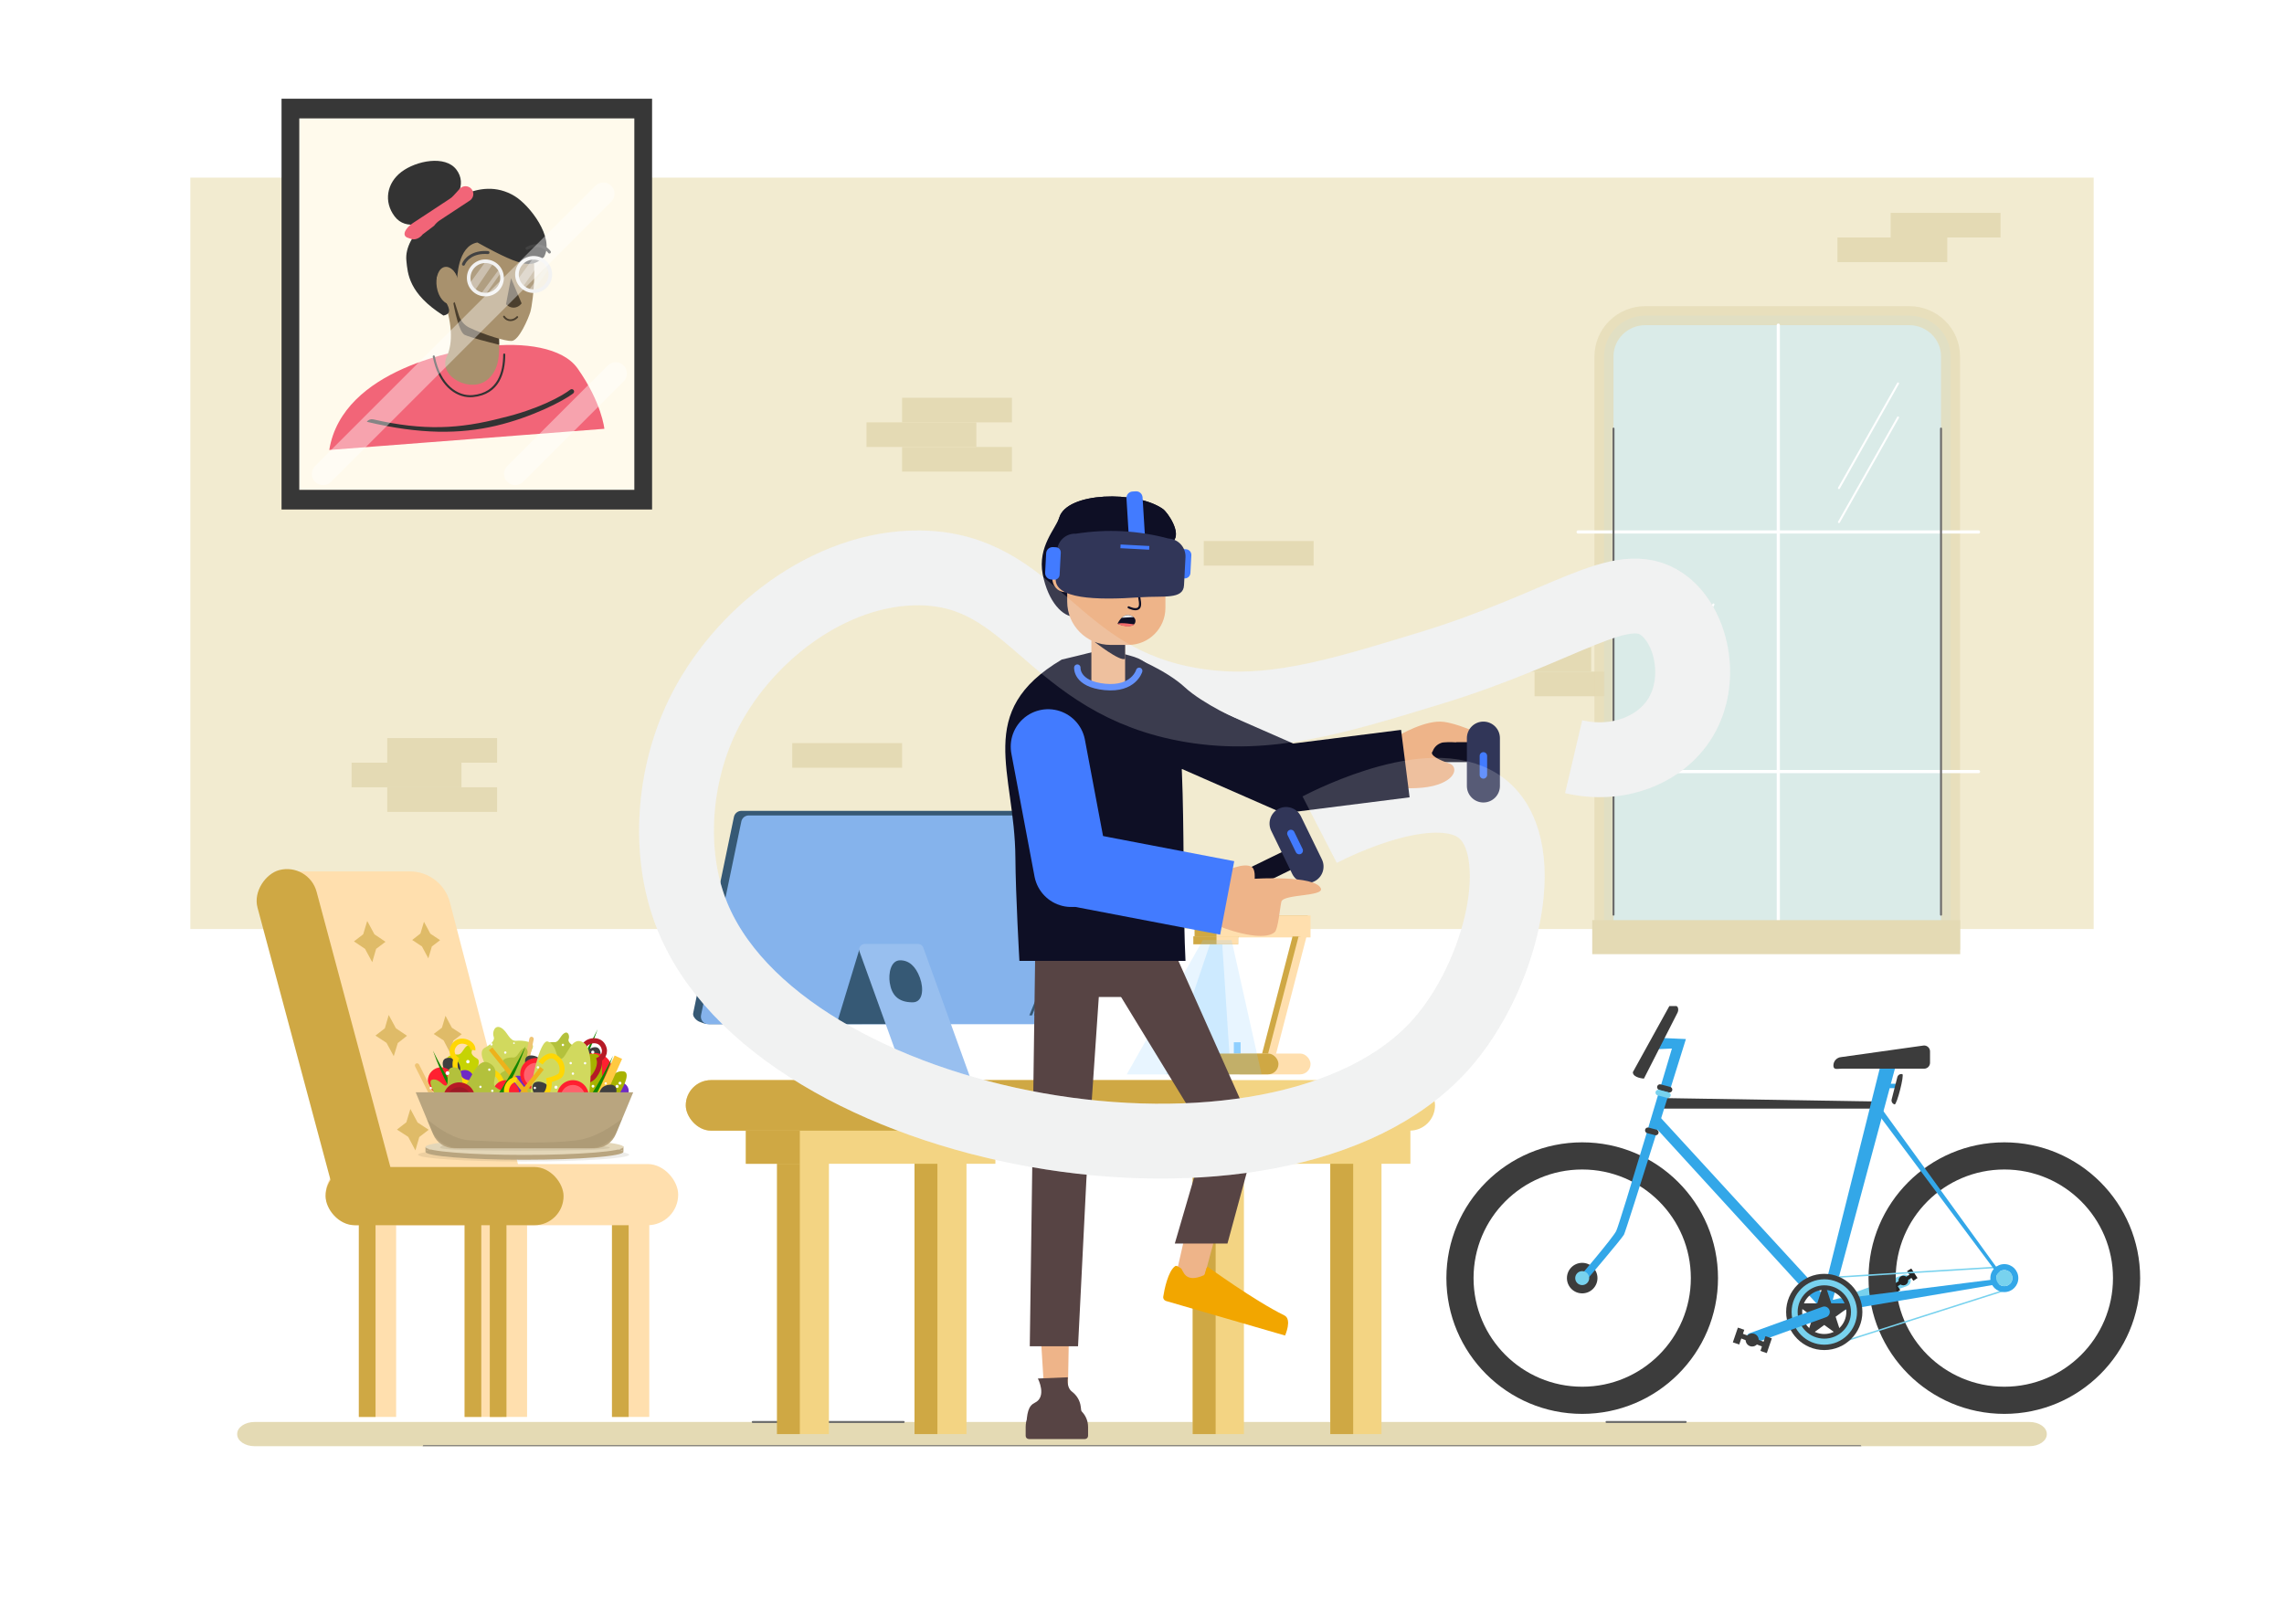 <svg width="1440" height="1024" viewBox="0 0 1440 1024" fill="none" xmlns="http://www.w3.org/2000/svg">
<rect width="1440" height="1024" fill="white"/>
<g clip-path="url(#clip0)">
<path d="M1320 112.001H120V585.879H1320V112.001Z" fill="#F2EBD0"/>
<path d="M1003.19 408.025H933.93V423.542H1003.19V408.025Z" fill="#E4DAB4"/>
<path d="M1012.1 423.543H967.48V439.061H1012.1V423.543Z" fill="#E4DAB4"/>
<path d="M1192.01 134.243H1261.27V149.76H1192.01V134.243Z" fill="#E4DAB4"/>
<path d="M1158.46 149.76H1227.72V165.278H1158.46V149.76Z" fill="#E4DAB4"/>
<path d="M758.936 341.181H828.194V356.699H758.936V341.181Z" fill="#E4DAB4"/>
<path d="M327.005 288.481H396.263V303.999H327.005V288.481Z" fill="#E4DAB4"/>
<path d="M499.489 468.619H568.747V484.137H499.489V468.619Z" fill="#E4DAB4"/>
<path d="M615.555 266.354H546.297V281.872H615.555V266.354Z" fill="#E4DAB4"/>
<path d="M290.952 480.963H221.694V496.481H290.952V480.963Z" fill="#E4DAB4"/>
<path d="M638.005 281.874H568.747V297.391H638.005V281.874Z" fill="#E4DAB4"/>
<path d="M313.402 496.483H244.144V512.001H313.402V496.483Z" fill="#E4DAB4"/>
<path d="M638.005 250.837H568.747V266.354H638.005V250.837Z" fill="#E4DAB4"/>
<path d="M313.402 465.446H244.144V480.963H313.402V465.446Z" fill="#E4DAB4"/>
<path opacity="0.7" d="M1223.76 592.955H1229.76V586.955V224.77C1229.76 210.471 1217.99 199.061 1203.7 199.061H1037.33C1023.04 199.061 1011.27 210.471 1011.27 224.77V586.955V592.955H1017.27H1223.76Z" fill="#D0ECF2" stroke="#E4DAB4" stroke-width="12"/>
<path d="M994.967 335.476H1247.4" stroke="white" stroke-width="2" stroke-linecap="round"/>
<path d="M994.967 486.578H1247.4" stroke="white" stroke-width="2" stroke-linecap="round"/>
<path d="M1043.03 447.186L1080.29 381.18" stroke="white" stroke-width="1.254" stroke-linecap="round"/>
<path d="M1043.03 468.619L1080.29 402.613" stroke="white" stroke-width="1.254" stroke-linecap="round"/>
<path d="M1159.41 307.81L1196.67 241.805" stroke="white" stroke-width="1.254" stroke-linecap="round"/>
<path d="M1159.41 329.243L1196.67 263.238" stroke="white" stroke-width="1.254" stroke-linecap="round"/>
<path d="M1121.18 205.045V586.951" stroke="white" stroke-width="2" stroke-linecap="round"/>
<path d="M1235.84 580.253H1003.86V601.718H1235.84V580.253Z" fill="#E4DAB4"/>
<path d="M1223.76 270.274V576.815" stroke="#6B6B6B" stroke-width="1.254" stroke-linecap="round"/>
<path d="M1017.27 270.274L1017.27 576.815" stroke="#6B6B6B" stroke-width="1.254" stroke-linecap="round"/>
<path d="M149.536 904.475C149.536 908.63 154.442 911.999 160.494 911.999H1279.51C1285.56 911.999 1290.46 908.629 1290.46 904.475V904.25C1290.46 900.094 1285.56 896.726 1279.51 896.726H160.494C154.442 896.726 149.536 900.094 149.536 904.25V904.475Z" fill="#E4DAB4"/>
<path d="M267.146 912H1172.85" stroke="#6B6B6B" stroke-width="1.254" stroke-linecap="round"/>
<path d="M474.587 896.727H569.741" stroke="#6B6B6B" stroke-width="1.254" stroke-linecap="round"/>
<path d="M1012.88 896.727H1062.77" stroke="#6B6B6B" stroke-width="1.254" stroke-linecap="round"/>
</g>
<rect x="409.346" y="747.777" width="145.766" height="23.504" transform="rotate(90 409.346 747.777)" fill="#FFDFAE"/>
<rect x="396.353" y="747.777" width="145.766" height="10.512" transform="rotate(90 396.353 747.777)" fill="#CFA844"/>
<rect x="205.274" y="734.074" width="222.308" height="38.569" rx="19.284" fill="#FFDFAE"/>
<path d="M238.829 746.397L184.615 549.533L258.413 549.533C270.292 549.533 280.672 557.559 283.661 569.056L329.762 746.397L238.829 746.397Z" fill="#FFDFAE"/>
<rect x="249.755" y="747.777" width="145.766" height="23.504" transform="rotate(90 249.755 747.777)" fill="#FFDFAE"/>
<rect x="236.761" y="747.777" width="145.766" height="10.512" transform="rotate(90 236.761 747.777)" fill="#CFA844"/>
<rect x="316.429" y="747.777" width="145.766" height="23.504" transform="rotate(90 316.429 747.777)" fill="#FFDFAE"/>
<rect x="303.438" y="747.777" width="145.766" height="10.512" transform="rotate(90 303.438 747.777)" fill="#CFA844"/>
<rect x="332.305" y="747.777" width="145.766" height="23.504" transform="rotate(90 332.305 747.777)" fill="#FFDFAE"/>
<rect x="319.314" y="747.777" width="145.766" height="10.512" transform="rotate(90 319.314 747.777)" fill="#CFA844"/>
<rect x="216.422" y="774.139" width="228.204" height="38.569" rx="19.284" transform="rotate(-105 216.422 774.139)" fill="#CFA844"/>
<rect x="205.274" y="735.946" width="150.039" height="36.696" rx="18.348" fill="#CFA844"/>
<g opacity="0.66">
<path d="M231.521 580.781L236.073 589.194L243.061 593.91L237.132 598.372L234.697 606.785L230.145 598.372L223.158 593.655L228.98 589.194L231.521 580.781Z" fill="#CFA844"/>
<path d="M267.304 581.292L271.327 588.812L277.468 592.891L272.28 596.843L270.057 604.363L266.034 596.843L259.894 592.764L265.081 588.685L267.304 581.292Z" fill="#CFA844"/>
<path d="M245.072 640.055L249.625 648.468L256.612 653.184L250.789 657.773L248.248 666.058L243.696 657.645L236.709 653.057L242.637 648.468L245.072 640.055Z" fill="#CFA844"/>
<path d="M280.856 640.563L284.879 648.084L291.125 652.163L285.832 656.242L283.609 663.635L279.692 656.114L273.445 652.035L278.633 648.084L280.856 640.563Z" fill="#CFA844"/>
<path d="M258.729 699.328L263.282 707.869L270.269 712.458L264.34 717.046L261.905 725.459L257.353 716.919L250.26 712.33L256.189 707.741L258.729 699.328Z" fill="#CFA844"/>
<path d="M294.513 699.966L298.536 707.359L304.677 711.566L299.489 715.517L297.266 722.91L293.243 715.517L286.997 711.311L292.29 707.359L294.513 699.966Z" fill="#CFA844"/>
</g>
<rect x="784.258" y="717.771" width="186.591" height="32.272" transform="rotate(90 784.258 717.771)" fill="#F3D483"/>
<rect x="766.42" y="717.771" width="186.591" height="14.433" transform="rotate(90 766.42 717.771)" fill="#CFA844"/>
<rect x="870.986" y="717.771" width="186.591" height="32.272" transform="rotate(90 870.986 717.771)" fill="#F3D483"/>
<rect x="853.149" y="717.771" width="186.591" height="14.433" transform="rotate(90 853.149 717.771)" fill="#CFA844"/>
<rect x="731.888" y="701.636" width="157.324" height="32.272" fill="#F3D483"/>
<rect x="522.612" y="717.772" width="186.591" height="32.272" transform="rotate(90 522.612 717.772)" fill="#F3D483"/>
<rect x="504.277" y="717.772" width="186.591" height="14.433" transform="rotate(90 504.277 717.772)" fill="#CFA844"/>
<rect x="609.341" y="717.772" width="186.591" height="32.272" transform="rotate(90 609.341 717.772)" fill="#F3D483"/>
<rect x="591.006" y="717.772" width="186.591" height="14.433" transform="rotate(90 591.006 717.772)" fill="#CFA844"/>
<rect x="470.242" y="701.636" width="157.324" height="32.272" fill="#F3D483"/>
<rect x="470.242" y="701.636" width="34.035" height="32.272" fill="#CFA844"/>
<rect x="731.888" y="701.636" width="34.531" height="32.272" fill="#CFA844"/>
<rect x="432.368" y="681.146" width="472.382" height="31.854" rx="15.927" fill="#F3D483"/>
<rect x="432.368" y="681.146" width="348.71" height="31.854" rx="15.927" fill="#CFA844"/>
<rect x="753.134" y="577.403" width="71.399" height="13.131" fill="#CFA844"/>
<rect x="766.974" y="577.322" width="59.287" height="13.834" fill="#FFDFAE"/>
<path d="M735.119 677.515L763.714 592.833H770.425L775.969 677.515H735.119Z" fill="#8ED0FF" fill-opacity="0.3"/>
<path d="M819.953 590.535L797.67 676.294L792.628 676.294L814.91 590.535L819.953 590.535Z" fill="#CFA844"/>
<path d="M823.758 590.535L801.475 676.294L796.433 676.294L818.715 590.535L823.758 590.535Z" fill="#FFDFAE"/>
<rect x="775.446" y="664.384" width="50.815" height="13.131" rx="6.566" fill="#FFDFAE"/>
<rect x="777.899" y="657.265" width="4.264" height="7.119" fill="#8ED0FF"/>
<rect x="752.359" y="590.453" width="28.241" height="5.043" fill="#CFA844"/>
<rect x="766.974" y="590.453" width="13.627" height="5.043" fill="#FFDFAE"/>
<rect x="760.187" y="664.384" width="45.846" height="13.131" rx="6.566" fill="#CFA844"/>
<path opacity="0.2" d="M710.383 677.515L758.37 592.833H776.468L795.389 677.515H710.383Z" fill="#8ED0FF"/>
<path d="M462.718 515.191C463.187 512.94 465.17 511.327 467.469 511.327H693.342C696.419 511.327 699.179 516.651 698.553 519.662L672.231 641.47C671.763 643.72 669.78 645.334 667.481 645.334C667.481 645.334 480.386 646.015 447.171 645.84C444.184 645.825 442.822 644.988 441.082 644.364C439.341 643.739 436.589 641.314 437.006 639.022C437.422 636.731 462.718 515.191 462.718 515.191Z" fill="#365975"/>
<path d="M467.393 518.031C467.853 515.82 469.802 514.235 472.06 514.235H693.979C697.002 514.235 699.261 517.013 698.645 519.974L673.238 642.1C672.778 644.312 670.829 645.897 668.571 645.897H446.653C443.629 645.897 441.37 643.119 441.985 640.158L467.393 518.031Z" fill="#85B3EC"/>
<path d="M527.471 645.837L541.749 598.957H581.366V645.837H527.471Z" fill="#365975"/>
<path d="M529.806 676.179H603.171C603.829 676.179 604.362 676.712 604.362 677.371V678.333C604.362 678.991 603.829 679.524 603.171 679.524H529.806C529.148 679.524 528.615 678.991 528.615 678.333V677.371C528.615 676.712 529.148 676.179 529.806 676.179Z" fill="#617C92"/>
<path d="M541.894 600.058C541.053 597.729 542.779 595.27 545.257 595.27H578.77C580.277 595.27 581.622 596.214 582.133 597.632L611.689 679.525H570.574L541.894 600.058Z" fill="#98BFEF"/>
<path d="M653.119 630.03H654.875L650.715 640.309H648.959L653.119 630.03Z" fill="#365975"/>
<path d="M656.077 630.03H657.833L653.672 640.309H651.917L656.077 630.03Z" fill="#365975"/>
<path d="M659.035 630.029H660.79L656.63 640.308H654.875L659.035 630.029Z" fill="#365975"/>
<path d="M661.993 630.029H663.748L659.588 640.308H657.832L661.993 630.029Z" fill="#365975"/>
<path d="M460.757 630.03H462.512L458.352 640.309H456.597L460.757 630.03Z" fill="#365975"/>
<path d="M463.715 630.03H465.47L461.31 640.309H459.554L463.715 630.03Z" fill="#365975"/>
<path d="M466.672 630.029H468.428L464.268 640.308H462.512L466.672 630.029Z" fill="#365975"/>
<path d="M469.63 630.029H471.386L467.225 640.308H465.47L469.63 630.029Z" fill="#365975"/>
<path d="M579.962 616.553C582.579 623.682 581.821 632.087 575.412 632.086C565.828 632.086 562.116 627.06 560.955 619.722C560.078 614.189 561.445 605.588 567.534 605.588C573.138 605.588 577.344 609.423 579.962 616.553Z" fill="#365975"/>
<rect x="177.505" y="62.263" width="233.612" height="259.038" fill="#373737"/>
<rect x="188.688" y="74.664" width="211.244" height="234.235" fill="#FFFAEC"/>
<path d="M207.588 283.761L381.035 270.413C381.035 270.413 379.444 253.979 364.132 232.299C354.82 219.115 330.277 215.514 305.788 218.513C290.364 220.401 215.971 232.279 207.588 283.761Z" fill="#F26578"/>
<path fill-rule="evenodd" clip-rule="evenodd" d="M316.448 263.52C289.595 270.571 267.014 271.709 235.318 264.465C233.785 264.116 232.185 264.707 231.269 265.982C264.832 274.002 290.119 273.813 312.787 268.472C335.422 263.147 355.54 252.656 361.378 248.091C362.032 247.578 362.149 246.637 361.635 245.983C361.126 245.329 360.18 245.213 359.53 245.726C354.109 249.962 338.768 258.267 316.448 263.52Z" fill="#333333"/>
<path d="M314.713 217.412C314.771 226.091 313.98 233.209 307.978 238.85C297.422 248.774 275.733 237.522 281.721 224.739C285.702 216.22 285.28 202.933 278.855 186.525C278.051 184.48 280.679 184.548 284.834 185.701C295.046 188.516 314.456 197.811 314.771 197.98C314.271 205.157 314.684 211.631 314.713 217.412Z" fill="#A8916D"/>
<path d="M314.712 217.411C307.565 215.662 297.106 212.953 293.082 211.223C289.581 209.726 286.715 196.938 284.834 185.701C295.046 188.516 314.455 197.81 314.771 197.975C314.271 205.156 314.683 211.63 314.712 217.411Z" fill="#4B3F2E"/>
<path d="M273.803 160.703C272.14 145.623 279.204 137.685 293.067 136.154C299.861 135.408 324.507 139.1 330.02 141.296C340.664 154.718 336.14 191.023 334.341 196.804C333.07 200.903 327.218 214.787 322.539 215.019C318.592 215.218 305.461 211.167 295.909 206.621C292.713 205.1 290.42 202.241 289.314 198.878C287.768 194.148 285.498 186.967 283.888 180.706L271.393 171.436C271.393 171.436 269.623 169.43 271.097 165.214C272.566 161.003 273.803 160.703 273.803 160.703Z" fill="#A8916D"/>
<path d="M318.228 199.336C318.053 199.075 317.699 199.002 317.442 199.176C317.18 199.351 317.107 199.705 317.282 199.966L318.228 199.336ZM326.543 200.32C326.757 200.087 326.742 199.729 326.509 199.516C326.277 199.302 325.918 199.317 325.704 199.549L326.543 200.32ZM317.282 199.966C318.446 201.706 320.123 202.51 321.85 202.51C323.561 202.505 325.273 201.706 326.543 200.32L325.704 199.549C324.623 200.727 323.202 201.367 321.85 201.371C320.507 201.371 319.183 200.761 318.228 199.336L317.282 199.966Z" fill="#4B3F2E"/>
<path d="M328.862 191.303L322.17 175.438L319.023 191.846C319.023 191.846 321.167 194.249 324.231 193.988C327.291 193.726 328.862 191.303 328.862 191.303Z" fill="#4B3F2E"/>
<path d="M248.817 136.473C255.858 145.752 269.168 141.236 278.453 134.2C287.734 127.159 294.784 116.237 287.739 106.957C280.693 97.682 262.384 101.35 253.099 108.386C243.818 115.427 241.772 127.198 248.817 136.473Z" fill="#333333"/>
<path d="M256.211 164.389C257.03 172.608 257.69 185.124 279.572 198.988C291.467 196.667 269.167 181.311 277.046 172.671C285.953 163.304 288.242 176.32 288.242 176.32C288.242 176.32 288.242 155.163 300.97 152.91C332.202 170.253 335.683 168.121 342.971 162.088C349.818 149.765 333.85 129.374 324.536 123.699C301.358 109.584 278.438 132.121 278.438 132.121C278.438 132.121 254.48 147.114 256.211 164.389Z" fill="#333333"/>
<path d="M295.884 118.049C293.887 116.944 291.389 117.356 289.852 119.047L285.93 123.355C285.236 124.116 284.456 124.785 283.597 125.352L266.432 136.647L260.299 140.689C255.925 143.567 252.511 148.742 257.564 150.109L259.644 150.807C262.064 151.461 264.963 149.867 266.447 147.851L273.681 142.375C274.7 140.994 275.951 139.807 277.386 138.862L296.209 126.471C299.303 124.436 299.123 119.847 295.884 118.049Z" fill="#F26578"/>
<path d="M280.499 168.334C284.378 167.694 288.388 172.4 289.45 178.845C290.512 185.285 288.228 191.027 284.349 191.666C280.47 192.306 276.465 187.601 275.403 181.156C274.341 174.716 276.62 168.974 280.499 168.334Z" fill="#A8916D"/>
<path d="M291.331 166.298C291.152 166.778 291.399 167.316 291.879 167.5C292.364 167.674 292.902 167.432 293.082 166.947L291.331 166.298ZM307.604 160.202C308.118 160.246 308.569 159.858 308.608 159.344C308.646 158.831 308.263 158.385 307.749 158.341L307.604 160.202ZM293.082 166.947C293.964 164.573 298.115 159.465 307.604 160.202L307.749 158.341C297.436 157.542 292.509 163.134 291.331 166.298L293.082 166.947Z" fill="#424242"/>
<path d="M347.161 158.41C347.462 158.827 347.36 159.413 346.943 159.709C346.521 160.009 345.939 159.912 345.638 159.491L347.161 158.41ZM332.721 157.455C332.27 157.702 331.703 157.543 331.456 157.092C331.203 156.641 331.368 156.074 331.819 155.822L332.721 157.455ZM345.638 159.491C344.882 158.424 343.296 156.99 341.09 156.287C338.918 155.595 336.086 155.595 332.721 157.455L331.819 155.822C335.616 153.719 338.986 153.656 341.657 154.509C344.295 155.347 346.196 157.053 347.161 158.41L345.638 159.491Z" fill="#424242"/>
<path d="M296.5 250.508C286.977 250.508 276.373 242.799 272.848 224.889C272.78 224.54 273.003 224.201 273.352 224.133C273.701 224.065 274.041 224.288 274.109 224.637C277.692 242.838 288.728 250.063 298.076 249.147C313.937 247.591 317.263 234.387 317.263 223.576C317.263 223.222 317.549 222.936 317.908 222.936C318.262 222.936 318.548 223.222 318.548 223.576C318.548 234.915 315.018 248.779 298.202 250.426C297.64 250.479 297.073 250.508 296.5 250.508Z" fill="#333333"/>
<path d="M305.655 165.698L311.464 165.286L299.531 182.993L295.773 179.242L305.655 165.698Z" fill="white" fill-opacity="0.392"/>
<path d="M314.14 170.484L315.783 171.962L305.64 186.456L303.404 185.08L314.14 170.484Z" fill="white" fill-opacity="0.392"/>
<path d="M336.27 162.726L341.449 163.928L329.773 180.728L326.388 176.27L336.27 162.726Z" fill="white" fill-opacity="0.392"/>
<path d="M344.756 167.514L346.405 168.992L336.256 183.486L334.026 182.115L344.756 167.514Z" fill="white" fill-opacity="0.392"/>
<path d="M306.014 185.773C311.828 185.773 316.541 181.063 316.541 175.258C316.541 169.448 311.828 164.738 306.014 164.738C300.205 164.738 295.492 169.448 295.492 175.258C295.492 181.063 300.205 185.773 306.014 185.773Z" fill="#D4D4D4" fill-opacity="0.2"/>
<path fill-rule="evenodd" clip-rule="evenodd" d="M306.014 165.876C300.831 165.876 296.631 170.077 296.631 175.258C296.631 180.438 300.831 184.634 306.014 184.634C311.197 184.634 315.401 180.438 315.401 175.258C315.401 170.077 311.197 165.876 306.014 165.876ZM294.353 175.258C294.353 168.818 299.575 163.599 306.014 163.599C312.458 163.599 317.68 168.818 317.68 175.258C317.68 181.693 312.458 186.912 306.014 186.912C299.575 186.912 294.353 181.693 294.353 175.258Z" fill="#F2F2F2"/>
<path d="M336.45 183.612C342.263 183.612 346.977 178.902 346.977 173.092C346.977 167.287 342.263 162.577 336.45 162.577C330.641 162.577 325.928 167.287 325.928 173.092C325.928 178.902 330.641 183.612 336.45 183.612Z" fill="#D4D4D4" fill-opacity="0.2"/>
<path fill-rule="evenodd" clip-rule="evenodd" d="M336.455 163.715C331.271 163.715 327.068 167.911 327.068 173.092C327.068 178.272 331.271 182.473 336.455 182.473C341.638 182.473 345.837 178.272 345.837 173.092C345.837 167.911 341.638 163.715 336.455 163.715ZM324.789 173.092C324.789 166.656 330.011 161.437 336.455 161.437C342.894 161.437 348.116 166.656 348.116 173.092C348.116 179.532 342.894 184.75 336.455 184.75C330.011 184.75 324.789 179.532 324.789 173.092Z" fill="#F2F2F2"/>
<path d="M203.691 298.849L380.371 122.168" stroke="white" stroke-opacity="0.4" stroke-width="14.165" stroke-linecap="round"/>
<path d="M324.843 298.847L388.186 235.503" stroke="white" stroke-opacity="0.4" stroke-width="14.165" stroke-linecap="round"/>
<path d="M741.108 805.453L757.778 810.855L768.259 771.832L749.862 767.088L741.108 805.453Z" fill="#EEB489"/>
<path d="M761.397 798.834C761.397 798.834 790.89 820.27 809.731 829.503C814.811 831.992 810.197 842.213 810.197 842.213L735.217 820.449C733.99 820.104 733.211 818.939 733.395 817.71C734.051 813.319 736.423 801.575 740.893 798.472C741.792 797.849 743.207 798.971 744.563 799.85C746.068 800.826 746.653 809.651 758.95 804.21C760.102 803.7 760.008 799.603 761.397 798.834Z" fill="#F2A600"/>
<path d="M658.136 874.123H673.327L673.906 842.279H656.156L658.136 874.123Z" fill="#EEB489"/>
<path d="M740.68 784.206H773.882L792.261 716.513L740.68 600.863L697.821 614.007L760.446 716.513L740.68 784.206Z" fill="#574444"/>
<path d="M649.251 848.972L679.678 848.972L684.953 743.486L694.661 600.863L652.672 600.863L649.251 848.972Z" fill="#574444"/>
<path d="M653.132 628.719L740.813 628.719L740.813 600.863L653.132 600.863L653.132 628.719Z" fill="#574444"/>
<path d="M683.948 907.494H648.711C647.576 907.494 646.656 906.598 646.656 905.494V899.854C646.656 892.014 653.189 885.659 661.247 885.659H671.412C679.47 885.659 686.003 892.014 686.003 899.854V905.494C686.003 906.598 685.083 907.494 683.948 907.494Z" fill="#574444"/>
<path d="M675.837 877.579C674.094 876.256 672.651 873.651 673.265 868.542L654.363 869.317C654.363 869.317 660.288 880.773 652.435 884.597C648.329 886.596 647.354 890.811 647.009 900.629C646.664 910.446 683.055 900.629 683.055 900.629L681.381 887.058C680.897 883.13 678.773 879.806 675.837 877.579Z" fill="#574444"/>
<path d="M992.15 477.198C1019.7 483.675 1046.93 473.243 1059.49 452.562C1074.2 428.343 1066.4 394.013 1047.99 381.116C1022.18 363.028 987.184 395.28 901.817 421.356C841.335 439.83 799.399 452.64 751.711 444.733C662.424 429.93 652.227 358.961 579.904 358.123C522.815 357.461 467.179 400.96 442.762 451.74C424.651 489.405 420.973 536.78 435.371 574.922C488.768 716.372 806.608 772.773 908.387 658.685C946.47 615.996 965.537 536.844 935.487 510.867C906.356 485.685 840.63 518.744 832.015 523.185" stroke="#F1F2F2" stroke-width="47.174" stroke-miterlimit="10"/>
<path d="M881.93 497.666C882.584 497.418 904.166 476.924 919.899 476.362C920.188 472.519 941.655 472.279 941.014 467.959C940.696 465.817 921.643 456.816 910.393 455.23C898.962 453.619 881.93 463.785 881.93 463.785V497.666Z" fill="#EEB489"/>
<path d="M941.451 478.76V469.906C941.451 468.873 940.614 468.036 939.581 468.036H900.219C899.187 468.036 898.349 468.873 898.349 469.906V478.76C898.349 479.793 899.187 480.63 900.219 480.63H939.581C940.614 480.63 941.451 479.793 941.451 478.76Z" fill="#0F0F23"/>
<path d="M935.245 506.066H935.245C940.997 506.066 945.66 501.403 945.66 495.651V465.472C945.66 459.72 940.997 455.057 935.245 455.057H935.245C929.494 455.057 924.831 459.72 924.831 465.472V495.651C924.831 501.403 929.494 506.066 935.245 506.066Z" fill="#313658"/>
<path d="M935.245 491.031C936.542 491.031 937.594 489.98 937.594 488.683V476.681C937.594 475.384 936.542 474.333 935.245 474.333C933.948 474.333 932.897 475.384 932.897 476.681V488.683C932.897 489.98 933.948 491.031 935.245 491.031Z" fill="#427BFF"/>
<path d="M860.778 494.265C860.778 494.265 890.684 500.396 906.903 494.647C918.917 490.389 918.573 483.116 913.883 481.508C899.512 476.581 903.207 473.912 903.207 473.912C905.05 468.83 910.044 466.803 918.4 468.035L906.766 461.457C906.766 461.457 854.209 484.645 860.778 494.265Z" fill="#EEB489"/>
<path d="M679.213 414.786C677.695 414.87 650.352 454.396 650.352 454.396L655.283 476.372L735.115 493.311L781.856 454.396C781.856 454.396 758.722 444.209 746.918 433.35C735.115 422.491 715.285 414.785 715.285 414.785C697.127 414.298 697.569 417.464 679.213 414.786Z" fill="#0E0F25"/>
<path d="M734.767 456.942L812.141 490.885L886.024 481.544" stroke="#0E0F25" stroke-width="42.885" stroke-miterlimit="10"/>
<path d="M669.382 415.95C699.816 408.881 693.491 408.386 708.198 412.32C719.827 415.432 719.538 415.065 734.643 428.157C749.749 441.248 744.547 549.166 747.428 605.933H642.708C642.708 605.933 640.331 564.511 640.178 540.823C639.826 486.347 613.841 448.927 669.382 415.95Z" fill="#0E0F25"/>
<path d="M692.375 433.338H705.066C707.435 433.338 709.356 431.417 709.356 429.048V399.687H688.085V429.048C688.085 431.417 690.005 433.338 692.375 433.338Z" fill="#EEB489"/>
<path d="M718.228 423.045C718.228 423.045 714.846 434.996 696.582 433.192C678.319 431.388 679.221 421.016 679.221 421.016" stroke="#427BFF" stroke-width="4.043" stroke-miterlimit="10" stroke-linecap="round"/>
<path d="M709.356 404.477L689.95 404.676C689.95 404.676 706.31 417.534 709.356 415.449V404.477Z" fill="#0E0F25"/>
<path d="M733.149 320.954C716.634 309.308 672.842 310.153 667.867 326.314C665.73 333.253 654.039 344.657 657.396 362.115C660.754 379.572 670.17 389.331 677.935 388.939C684.495 388.608 688.916 340.366 694.378 341.346C702.51 342.806 703.211 343.983 709.154 345.175C716.14 346.576 730.822 349.52 739.625 341.346C745.195 336.173 736.141 323.064 733.149 320.954Z" fill="#0E0F25"/>
<path d="M700.169 406.698H711.414C724.313 406.698 734.769 396.241 734.769 383.343V353.322C734.769 340.424 724.313 329.968 711.414 329.968H696.189C683.291 329.968 672.835 340.424 672.835 353.322V379.363C672.835 394.459 685.073 406.698 700.169 406.698Z" fill="#EEB489"/>
<path d="M733.149 320.954C716.634 309.308 672.842 310.153 667.867 326.314C665.73 333.253 665.812 327.552 667.867 341.346C669.921 355.14 664.594 362.623 672.358 362.231C678.919 361.901 688.916 340.366 694.378 341.346C702.51 342.806 703.211 343.983 709.154 345.175C716.14 346.576 730.822 349.52 739.625 341.346C745.195 336.173 736.141 323.064 733.149 320.954Z" fill="#0E0F25"/>
<path d="M671.3 373.35C666.93 373.35 663.386 369.345 663.386 364.404C663.386 359.464 666.93 355.458 671.3 355.458C675.671 355.458 679.214 359.464 679.214 364.404C679.214 369.345 675.671 373.35 671.3 373.35Z" fill="#EEB489"/>
<path d="M714.546 364.161C717.377 371.283 718.317 376.382 718.675 379.386C718.838 380.754 718.981 382.538 717.901 383.515C716.041 385.198 711.98 383.202 711.578 382.999" stroke="#0E0F25" stroke-width="1.348" stroke-miterlimit="10" stroke-linecap="round"/>
<path d="M704.651 393.41C704.403 393.316 707.169 387.777 711.024 387.823C712.683 387.842 713.856 388.409 714.878 389.327C716.705 390.969 715.94 393.982 713.55 394.547C711.576 395.014 708.696 394.948 704.651 393.41Z" fill="#0E0F25"/>
<path d="M660.822 470.833L675.424 548.375" stroke="#427BFF" stroke-width="47.174" stroke-miterlimit="10" stroke-linecap="round"/>
<path d="M742.581 364.552L746.76 364.771C748.737 364.875 750.423 363.357 750.527 361.38L751.116 350.129C751.22 348.152 749.702 346.466 747.725 346.363L743.546 346.143L742.581 364.552Z" fill="#427BFF"/>
<path d="M716.142 344.763L718.215 344.635C720.444 344.498 722.139 342.58 722.002 340.351L720.353 313.618C720.215 311.39 718.297 309.695 716.069 309.832L713.995 309.96C711.766 310.097 710.071 312.016 710.209 314.244L711.857 340.977C711.995 343.205 713.913 344.9 716.142 344.763Z" fill="#427BFF"/>
<path d="M746.489 369.097L747.413 351.466C747.739 345.251 742.964 339.948 736.749 339.622C717.498 334.495 698.032 333.474 678.35 336.561C672.135 336.235 666.832 341.01 666.506 347.226L665.582 364.856C664.914 377.603 690.477 378.679 719.09 376.646C733.525 375.62 746.009 378.258 746.489 369.097Z" fill="#313658"/>
<path d="M706.496 343.366L724.645 344.317L724.522 346.656L706.374 345.704L706.496 343.366Z" fill="#427BFF"/>
<path d="M668.056 362.513C667.963 364.287 666.449 365.65 664.675 365.557L662.817 365.46C660.552 365.341 658.813 363.409 658.931 361.144L659.573 348.903C659.692 346.638 661.624 344.898 663.889 345.017L665.747 345.114C667.521 345.207 668.883 346.72 668.79 348.494L668.056 362.513Z" fill="#427BFF"/>
<path d="M714.694 389.168L707.209 389.583C707.209 389.583 708.731 387.823 711.023 387.823C713.316 387.823 714.694 389.168 714.694 389.168Z" fill="#E6E7E8"/>
<path d="M714.997 393.747C714.997 393.747 706.25 392.291 704.65 393.41C704.65 393.41 708.737 395.412 711.878 395.008C715.019 394.605 714.997 393.747 714.997 393.747Z" fill="#F26B6B"/>
<path d="M823.803 531.803L827.681 539.762C828.133 540.691 827.747 541.81 826.818 542.263L791.433 559.502C790.504 559.954 789.385 559.568 788.932 558.639L785.055 550.68C784.603 549.751 784.989 548.632 785.917 548.18L821.303 530.941C822.231 530.488 823.351 530.874 823.803 531.803Z" fill="#0F0F23"/>
<path d="M806.265 509.973C811.436 507.454 817.67 509.604 820.189 514.775L833.406 541.906C835.925 547.076 833.776 553.31 828.605 555.829L828.605 555.829C823.434 558.348 817.2 556.199 814.681 551.028L801.464 523.897C798.945 518.726 801.094 512.492 806.265 509.973Z" fill="#313658"/>
<path d="M812.85 523.489V523.489C814.016 522.921 815.421 523.406 815.989 524.572L821.245 535.361C821.813 536.527 821.329 537.933 820.163 538.501C818.997 539.069 817.591 538.584 817.023 537.418L811.767 526.629C811.199 525.463 811.684 524.057 812.85 523.489Z" fill="#427BFF"/>
<path d="M767.825 583.612C768.165 584.258 795.397 594.774 803.612 587.877C805.882 585.971 806.934 572.557 807.871 568.626C809.037 563.731 835.037 565.434 832.74 560.209C829.037 551.783 791.036 554.151 791.036 554.151C791.036 554.151 791.577 548.285 789.251 546.754C784.404 543.566 772.78 548.851 767.48 552.119C762.181 555.387 767.825 583.612 767.825 583.612Z" fill="#EEB489"/>
<path d="M669.886 546.362L773.709 566.241" stroke="#427BFF" stroke-width="47.174" stroke-miterlimit="10"/>
<path opacity="0.2" d="M992.15 477.198C1019.7 483.675 1046.93 473.243 1059.49 452.562C1074.2 428.343 1066.4 394.013 1047.99 381.116C1022.18 363.028 987.184 395.28 901.817 421.356C841.335 439.83 799.399 452.64 751.711 444.733C662.424 429.93 652.227 358.961 579.904 358.123C522.815 357.461 467.179 400.96 442.762 451.74C424.651 489.405 420.973 536.78 435.371 574.922C488.768 716.372 806.608 772.773 908.387 658.685C946.47 615.996 965.537 536.844 935.487 510.867C906.356 485.685 840.63 518.744 832.015 523.185" stroke="#F1F2F2" stroke-width="47.174" stroke-miterlimit="10"/>
<path d="M305.53 684.193C302.828 693.71 326.407 705.528 327.593 705.97L334.946 703.186C336.507 701.703 340.378 698.224 343.372 696.173C347.114 693.609 344.068 689.642 339.917 686.755C335.767 683.869 336.766 680.077 338.638 676.947C340.51 673.818 338.072 670.285 334.946 669.431C331.82 668.577 334.373 664.678 335.839 660.811C337.304 656.944 329.911 655.923 325.478 656.327C321.046 656.732 320.035 650.364 315.873 648.119C311.711 645.873 310.237 651.4 311.234 653.697C312.232 655.995 309.552 658.651 305.53 660.811C301.507 662.971 304.78 670.895 308.806 674.677C313.217 678.82 306.831 679.608 305.53 684.193Z" fill="#D1D95E"/>
<path d="M300.339 683.133C301.817 689.406 286.984 697.747 286.241 698.065L281.748 696.364C280.812 695.409 278.488 693.175 276.677 691.872C274.413 690.244 276.38 687.543 279.007 685.539C281.634 683.535 281.093 681.033 279.999 678.99C278.904 676.947 280.486 674.548 282.437 673.916C284.389 673.284 282.889 670.744 282.061 668.202C281.233 665.66 285.829 664.83 288.564 665.009C291.298 665.188 292.054 660.932 294.675 659.354C297.297 657.775 298.096 661.421 297.432 662.969C296.768 664.517 298.372 666.228 300.817 667.583C303.262 668.937 301.075 674.274 298.506 676.871C295.692 679.717 299.627 680.11 300.339 683.133Z" fill="#C6D303"/>
<path d="M361.448 675.312C362.926 681.585 348.093 689.926 347.35 690.244L342.857 688.543C341.921 687.588 339.596 685.354 337.786 684.051C335.522 682.423 337.489 679.722 340.116 677.718C342.743 675.714 342.202 673.212 341.108 671.169C340.013 669.126 341.594 666.727 343.546 666.095C345.498 665.463 343.998 662.923 343.17 660.381C342.342 657.839 346.938 657.009 349.673 657.188C352.407 657.367 353.163 653.111 355.784 651.533C358.406 649.954 359.205 653.6 358.541 655.148C357.877 656.696 359.481 658.407 361.926 659.762C364.371 661.116 362.184 666.453 359.615 669.05C356.801 671.896 360.736 672.289 361.448 675.312Z" fill="#B3C13C"/>
<rect x="334.065" y="653.535" width="2.776" height="44" rx="1.388" transform="rotate(12.01 334.065 653.535)" fill="#EFC474"/>
<path d="M335.352 685C336.829 691.274 321.997 699.615 321.254 699.933L316.761 698.232C315.825 697.277 313.5 695.043 311.689 693.74C309.426 692.111 311.392 689.411 314.02 687.407C316.647 685.402 316.106 682.901 315.012 680.858C313.917 678.815 315.498 676.416 317.45 675.784C319.402 675.152 317.901 672.612 317.074 670.07C316.246 667.528 320.842 666.698 323.576 666.877C326.311 667.055 327.067 662.8 329.688 661.221C332.31 659.643 333.109 663.288 332.445 664.837C331.78 666.385 333.385 668.096 335.83 669.451C338.275 670.805 336.087 676.141 333.519 678.739C330.704 681.585 334.64 681.978 335.352 685Z" fill="#B3C13C"/>
<ellipse cx="330.121" cy="728.189" rx="66.552" ry="4.288" fill="#4A3D24" fill-opacity="0.1"/>
<path d="M393.069 726.342C393.069 729.124 365.129 731.38 330.662 731.38C296.196 731.38 268.255 729.124 268.255 726.342C268.255 725.217 272.82 724.179 280.535 723.34C291.908 722.105 310.127 721.304 330.662 721.304C349.411 721.304 366.229 721.972 377.668 723.028C387.259 723.914 393.069 725.073 393.069 726.342Z" fill="#B9A57F"/>
<path d="M268.255 726.342C268.255 725.217 272.82 724.179 280.535 723.34L268.255 723.38V726.342Z" fill="#B9A57F"/>
<path d="M377.668 723.028C387.259 723.914 393.069 725.073 393.069 726.342V723.002H385.795L377.668 723.028Z" fill="#B9A57F"/>
<ellipse cx="330.662" cy="723.277" rx="62.407" ry="5.038" fill="#E3D6B8"/>
<circle cx="326.693" cy="684.269" r="5.916" fill="#6E2AC4"/>
<circle cx="293.064" cy="680.307" r="5.518" fill="#6E2AC4"/>
<circle cx="390.876" cy="688.037" r="5.518" fill="#6E2AC4"/>
<path d="M288.075 668.917C289.873 670.59 291.271 674.921 289.407 676.924C287.543 678.927 283.122 677.844 281.324 676.171C279.527 674.498 278.109 670.148 279.973 668.145C281.837 666.142 286.277 667.244 288.075 668.917Z" fill="#3F3F3F"/>
<path d="M339.992 667.426C341.79 669.099 343.188 673.431 341.324 675.434C339.46 677.437 335.04 676.353 333.242 674.68C331.444 673.007 330.026 668.658 331.89 666.655C333.754 664.652 338.194 665.753 339.992 667.426Z" fill="#3F3F3F"/>
<path d="M384.459 723.775C384.459 725.185 359.487 725.645 328.683 725.645C297.879 725.645 277.423 725.131 277.423 723.721C279.55 719.467 297.879 721.221 328.683 721.221C359.487 721.221 384.459 722.365 384.459 723.775Z" fill="#4A3D24" fill-opacity="0.1"/>
<path d="M310.567 675.788C313.113 677.016 317.621 680.57 315.285 684.962C312.364 690.453 305.728 690.753 303.932 688.663C302.496 686.992 301.111 683.791 300.598 682.399C297.795 683.256 291.514 683.666 288.822 678.453C286.13 673.239 286.833 669.2 287.521 667.833C285.913 666.576 283.444 663.046 286.436 658.983C290.177 653.905 298.857 657.718 298.12 662.171" stroke="#FFD704" stroke-width="3.211"/>
<circle cx="337.953" cy="677.204" r="9.97" fill="#FF2030"/>
<circle cx="337.954" cy="677.892" r="7.663" fill="#FF616C"/>
<path d="M341.76 700.532C354.885 690.044 370.61 661.806 376.831 648.998C364.671 683.287 350.569 695.6 343.717 701.456L341.76 700.532Z" fill="#138600"/>
<path d="M377.766 668.911C376.475 671 372.499 673.215 370.171 671.776C367.843 670.338 368.046 665.791 369.337 663.702C370.628 661.613 374.618 659.375 376.946 660.814C379.274 662.253 379.057 666.822 377.766 668.911Z" fill="#3F3F3F"/>
<circle cx="278.129" cy="681.456" r="8.385" fill="#FF2030"/>
<circle cx="318.96" cy="689.564" r="8.385" fill="#FF2030"/>
<path d="M308.035 714.075C294.91 703.588 279.185 675.35 272.964 662.542C285.124 696.83 299.226 709.144 306.078 715L308.035 714.075Z" fill="#138600"/>
<circle cx="374.731" cy="675.47" r="11.464" fill="#FF2030"/>
<path d="M272.684 680.812C268.979 681.498 274.228 690.476 277.317 694.88H287.781C296.759 695.509 315.642 696.149 319.348 693.679C323.98 690.591 315.573 688.189 312.314 685.444C309.054 682.699 316.603 674.636 308.368 670.347C300.133 666.058 296.188 684.243 292.928 684.243C289.668 684.243 293.443 673.607 286.58 673.092C279.718 672.577 283.492 682.356 281.605 684.243C279.718 686.13 277.317 679.954 272.684 680.812Z" fill="#B3C13C"/>
<path d="M393.282 675.665C398.62 676.654 391.058 689.585 386.611 695.927H371.537C358.606 696.833 359.337 695.927 359.337 695.927L354.889 687.817C354.889 687.817 363.383 665.287 373.267 664.545C383.151 663.804 377.715 677.889 380.433 680.607C383.151 683.325 386.611 674.43 393.282 675.665Z" fill="#A7B200"/>
<path d="M353.736 672.271C351.025 673.072 346.003 675.852 347.6 680.564C349.597 686.454 356.098 687.82 358.207 686.048C359.895 684.629 361.778 681.694 362.508 680.403C365.137 681.701 371.269 683.119 374.766 678.408C378.264 673.697 378.222 669.598 377.764 668.137C379.554 667.156 382.56 664.07 380.262 659.578C377.389 653.963 368.208 656.326 368.217 660.84" stroke="#B61A26" stroke-width="3.211"/>
<path d="M345.464 656.818C340.399 654.865 334.113 684.429 334.581 692.161L349.098 696.631C359.641 704.175 362.992 697.599 362.992 697.599L370.161 699.035C370.161 699.035 376.371 663.633 368.338 657.826C360.306 652.018 357.562 666.864 353.823 667.757C350.084 668.649 351.795 659.259 345.464 656.818Z" fill="#D1D95E"/>
<rect x="387.494" y="665.642" width="5.172" height="44" transform="rotate(24.179 387.494 665.642)" fill="#FFC940"/>
<path d="M344.623 683.965C346.421 685.638 347.819 689.969 345.955 691.973C344.091 693.976 339.671 692.892 337.873 691.219C336.075 689.546 334.657 685.197 336.521 683.193C338.385 681.19 342.825 682.292 344.623 683.965Z" fill="#3F3F3F"/>
<rect x="308.246" y="662.262" width="2.776" height="44" transform="rotate(-38.752 308.246 662.262)" fill="#EDB21B"/>
<rect width="2.776" height="44" transform="matrix(-0.78 -0.626 -0.626 0.78 342.835 674.589)" fill="#EDB21B"/>
<rect x="261.092" y="671.292" width="2.776" height="44" rx="1.388" transform="rotate(-26.712 261.092 671.292)" fill="#EFC474"/>
<path d="M351.424 717.302C364.549 706.814 380.274 678.576 386.496 665.768C374.336 700.057 360.234 712.37 353.382 718.226L351.424 717.302Z" fill="#138600"/>
<path d="M296.368 711.13C309.493 700.643 325.218 672.405 331.44 659.597C319.28 693.885 305.178 706.199 298.326 712.055L296.368 711.13Z" fill="#138600"/>
<path d="M340.777 670.436C342.306 668.058 346.381 664.016 350.457 666.869C355.552 670.436 355.042 677.059 352.75 678.587C350.916 679.81 347.57 680.795 346.127 681.135C346.636 684.022 346.279 690.305 340.777 692.343C335.275 694.381 331.352 693.192 330.078 692.343C328.634 693.787 324.83 695.808 321.162 692.343C316.577 688.013 321.417 679.861 325.747 681.135" stroke="#FFD704" stroke-width="3.211"/>
<circle cx="318.566" cy="663.773" r="0.746" fill="#FCFCFC"/>
<circle cx="302.898" cy="685.388" r="0.746" fill="#FCFCFC"/>
<circle cx="282.142" cy="676.744" r="1.208" fill="#FCFCFC"/>
<circle cx="373.736" cy="663.515" r="1.001" fill="#FCFCFC"/>
<circle cx="337.208" cy="686.076" r="0.746" fill="#FCFCFC"/>
<circle cx="310.391" cy="687.918" r="0.746" fill="#FCFCFC"/>
<circle cx="309.834" cy="658.6" r="0.746" fill="#FCFCFC"/>
<circle cx="308.503" cy="674.562" r="0.746" fill="#FCFCFC"/>
<circle cx="364.016" cy="683.26" r="0.746" fill="#FCFCFC"/>
<circle cx="368.874" cy="670.485" r="0.746" fill="#FCFCFC"/>
<circle cx="354.894" cy="658.955" r="0.746" fill="#FCFCFC"/>
<circle cx="361.21" cy="677.054" r="0.746" fill="#FCFCFC"/>
<circle cx="271.583" cy="686.166" r="0.746" fill="#FCFCFC"/>
<circle cx="339.156" cy="673.071" r="0.746" fill="#FCFCFC"/>
<circle cx="390.879" cy="683.071" r="0.935" fill="#FCFCFC"/>
<circle cx="381.873" cy="683.26" r="0.746" fill="#FCFCFC"/>
<circle cx="359.814" cy="670.439" r="0.746" fill="#FCFCFC"/>
<circle cx="324.047" cy="657.855" r="0.527" fill="#FCFCFC"/>
<circle cx="373.856" cy="684.988" r="0.881" fill="#FCFCFC"/>
<circle cx="389.05" cy="685.092" r="0.985" fill="#FCFCFC"/>
<circle cx="350.536" cy="685.627" r="0.985" fill="#FCFCFC"/>
<circle cx="294.987" cy="669.503" r="1.078" fill="#FCFCFC"/>
<circle cx="290.873" cy="686.301" r="0.881" fill="#FCFCFC"/>
<circle cx="361.209" cy="691.149" r="9.97" fill="#FF2030"/>
<circle cx="361.209" cy="691.84" r="7.663" fill="#FF616C"/>
<path d="M379.711 685.855C377.913 687.528 376.515 691.859 378.379 693.862C380.243 695.865 384.663 694.782 386.461 693.109C388.259 691.436 389.677 687.086 387.813 685.083C385.949 683.08 381.509 684.182 379.711 685.855Z" fill="#3F3F3F"/>
<circle cx="289.49" cy="692.542" r="9.97" fill="#B61A26"/>
<circle cx="289.486" cy="693.234" r="7.663" fill="#9E1A25"/>
<path fill-rule="evenodd" clip-rule="evenodd" d="M262.091 688.816H304.171H357.145H399.226L388.264 715.234C386.025 720.629 380.759 724.146 374.918 724.146H357.145H304.171H286.399C280.558 724.146 275.291 720.629 273.053 715.234L262.091 688.816Z" fill="#B9A57F"/>
<path fill-rule="evenodd" clip-rule="evenodd" d="M392.386 705.308L389.596 712.031C386.552 719.366 379.392 724.147 371.451 724.147H357.148H304.174H289.87C281.929 724.147 274.769 719.366 271.726 712.031L269.109 705.725C276.101 711.516 286.622 718.679 296.315 719.13C298.098 719.213 299.906 719.299 301.735 719.387C321.945 720.354 344.63 721.44 363.46 719.13C374.775 717.741 385.732 710.54 392.386 705.308Z" fill="#4A3D24" fill-opacity="0.1"/>
<path d="M1044.81 692.403L1186.51 694.696V699.107H1045.75L1044.81 692.403Z" fill="#3C3C3C"/>
<path d="M1189.7 684.818H1196.71" stroke="#33A7E8" stroke-width="2.783" stroke-miterlimit="10"/>
<path d="M1200.98 807.536L1155.13 824.142" stroke="#78D2EE" stroke-width="7.422" stroke-miterlimit="10" stroke-linecap="round"/>
<path d="M1198.16 809.903C1198.46 810.139 1198.8 810.308 1199.14 810.412C1200.29 810.759 1201.59 810.389 1202.38 809.385C1203.4 808.078 1203.16 806.191 1201.86 805.171C1200.55 804.15 1198.66 804.382 1197.64 805.688C1196.62 806.995 1196.85 808.882 1198.16 809.903Z" fill="#3C3C3C"/>
<path d="M1204.46 803.556L1193.93 809.876L1195.11 811.841L1205.64 805.521L1204.46 803.556Z" fill="#3C3C3C"/>
<path d="M1194.09 807.523L1191.49 809.22L1195.41 815.212L1198 813.515L1194.09 807.523Z" fill="#3C3C3C"/>
<path d="M1204.99 799.962L1202.39 801.659L1206.3 807.65L1208.9 805.953L1204.99 799.962Z" fill="#3C3C3C"/>
<path fill-rule="evenodd" clip-rule="evenodd" d="M1202.39 801.659L1204.99 799.962L1208.9 805.953L1206.3 807.65L1205.12 805.835L1202.98 807.116C1203.09 807.895 1202.9 808.716 1202.38 809.385C1201.59 810.389 1200.29 810.759 1199.14 810.412C1198.83 810.317 1198.52 810.167 1198.24 809.962L1196.4 811.063L1198 813.515L1195.41 815.212L1191.49 809.22L1194.09 807.523L1195.15 809.144L1197.04 808.007C1196.92 807.213 1197.11 806.372 1197.64 805.688C1198.65 804.394 1200.51 804.154 1201.82 805.141L1203.86 803.916L1202.39 801.659Z" fill="black" fill-opacity="0.4"/>
<path d="M997.533 720.38C950.243 720.38 911.906 758.713 911.906 805.999C911.906 853.285 950.243 891.618 997.533 891.618C1044.82 891.618 1083.16 853.285 1083.16 805.999C1083.16 758.713 1044.82 720.38 997.533 720.38ZM997.533 874.494C959.701 874.494 929.032 843.828 929.032 805.999C929.032 768.17 959.701 737.504 997.533 737.504C1035.36 737.504 1066.03 768.17 1066.03 805.999C1066.03 843.828 1035.36 874.494 997.533 874.494Z" fill="#3C3C3C"/>
<path d="M997.532 796.373C992.216 796.373 987.906 800.682 987.906 805.998C987.906 811.313 992.216 815.623 997.532 815.623C1002.85 815.623 1007.16 811.313 1007.16 805.998C1007.16 800.682 1002.85 796.373 997.532 796.373ZM997.532 809.069C995.836 809.069 994.461 807.694 994.461 805.998C994.461 804.302 995.836 802.927 997.532 802.927C999.228 802.927 1000.6 804.302 1000.6 805.998C1000.6 807.694 999.228 809.069 997.532 809.069Z" fill="#3C3C3C"/>
<path d="M1263.68 720.38C1216.39 720.38 1178.05 758.713 1178.05 805.999C1178.05 853.285 1216.39 891.618 1263.68 891.618C1310.97 891.618 1349.31 853.285 1349.31 805.999C1349.31 758.713 1310.97 720.38 1263.68 720.38ZM1263.68 874.494C1225.85 874.494 1195.18 843.828 1195.18 805.999C1195.18 768.17 1225.85 737.504 1263.68 737.504C1301.51 737.504 1332.18 768.17 1332.18 805.999C1332.18 843.828 1301.51 874.494 1263.68 874.494Z" fill="#3C3C3C"/>
<path d="M1054.1 661.227C1054.1 661.227 1021.29 771.846 1018.94 776.372C1016.6 780.899 996.022 805 996.022 805L999.661 807.977C999.661 807.977 1022.38 781.285 1023.87 778.595C1025.36 775.904 1062.92 655.259 1062.92 655.259L1047.13 654.533L1042.07 661.762L1054.1 661.227Z" fill="#33A7E8"/>
<path d="M1185.09 673.932H1194.69L1154.26 824.338H1147.4L1185.09 673.932Z" fill="#33A7E8"/>
<path d="M1154.19 848.612L1264.97 813.333C1264.97 813.333 1272.31 810.783 1270.76 803.857C1269.93 800.167 1266.48 798.797 1262.39 798.992C1258.3 799.187 1148.35 805.997 1148.35 805.997C1148.35 805.997 1125.59 808.703 1128.5 830.958C1131.17 851.336 1154.19 848.612 1154.19 848.612Z" stroke="#78D2EE" stroke-width="0.928" stroke-miterlimit="10"/>
<path d="M1263.68 797.176C1258.81 797.176 1254.86 801.126 1254.86 805.998C1254.86 810.869 1258.81 814.819 1263.68 814.819C1268.55 814.819 1272.5 810.869 1272.5 805.998C1272.5 801.126 1268.55 797.176 1263.68 797.176ZM1263.68 811.063C1260.88 811.063 1258.62 808.795 1258.62 805.998C1258.62 803.2 1260.88 800.932 1263.68 800.932C1266.48 800.932 1268.75 803.2 1268.75 805.998C1268.75 808.795 1266.48 811.063 1263.68 811.063Z" fill="#33A7E8"/>
<path d="M1044.81 702.478L1152.7 820.007L1263.68 805.999V809.113L1150.88 828.145L1040.36 707.256L1044.81 702.478Z" fill="#33A7E8"/>
<path d="M1185.91 698.585L1263.68 805.998V809.112L1184.09 702.477L1185.91 698.585Z" fill="#33A7E8"/>
<path d="M1263.68 811.095C1266.49 811.095 1268.78 808.814 1268.78 806C1268.78 803.186 1266.49 800.905 1263.68 800.905C1260.87 800.905 1258.58 803.186 1258.58 806C1258.58 808.814 1260.87 811.095 1263.68 811.095Z" fill="#78D2EE"/>
<path d="M1150.15 851.373C1136.89 851.373 1126.11 840.593 1126.11 827.341C1126.11 814.089 1136.89 803.308 1150.15 803.308C1163.4 803.308 1174.18 814.089 1174.18 827.341C1174.18 840.593 1163.4 851.373 1150.15 851.373ZM1150.15 813.427C1142.47 813.427 1136.23 819.669 1136.23 827.341C1136.23 835.013 1142.47 841.255 1150.15 841.255C1157.82 841.255 1164.06 835.013 1164.06 827.341C1164.06 819.669 1157.82 813.427 1150.15 813.427Z" fill="#3C3C3C"/>
<path d="M1150.15 808.303L1154.57 821.928H1168.9L1157.31 830.348L1161.74 843.972L1150.15 835.552L1138.56 843.972L1142.98 830.348L1131.39 821.928H1145.72L1150.15 808.303Z" fill="#3C3C3C"/>
<path d="M1150.18 846.081C1160.52 846.081 1168.9 837.701 1168.9 827.364C1168.9 817.027 1160.52 808.647 1150.18 808.647C1139.84 808.647 1131.46 817.027 1131.46 827.364C1131.46 837.701 1139.84 846.081 1150.18 846.081Z" stroke="#78D2EE" stroke-width="3.805" stroke-miterlimit="10"/>
<path d="M997.532 810.405C999.964 810.405 1001.94 808.433 1001.94 806.002C1001.94 803.57 999.964 801.599 997.532 801.599C995.1 801.599 993.129 803.57 993.129 806.002C993.129 808.433 995.1 810.405 997.532 810.405Z" fill="#78D2EE"/>
<path d="M1043.45 715.868L1038.49 714.563C1037.54 714.311 1036.96 713.322 1037.21 712.365C1037.46 711.408 1038.45 710.831 1039.41 711.083L1044.37 712.388C1045.32 712.64 1045.9 713.629 1045.65 714.586C1045.4 715.543 1044.41 716.12 1043.45 715.868Z" fill="#3C3C3C"/>
<path d="M1052.1 688.897L1046.1 687.315C1045.14 687.063 1044.56 686.074 1044.81 685.117V685.117C1045.07 684.16 1046.05 683.583 1047.01 683.835L1053.02 685.417C1053.98 685.669 1054.55 686.658 1054.3 687.615V687.615C1054.05 688.573 1053.06 689.149 1052.1 688.897Z" fill="#3C3C3C"/>
<path d="M1051.09 692.335L1045.09 690.753C1044.13 690.501 1043.55 689.512 1043.8 688.555V688.555C1044.06 687.598 1045.05 687.021 1046 687.273L1052.01 688.855C1052.97 689.107 1053.54 690.096 1053.29 691.053V691.053C1053.04 692.01 1052.05 692.587 1051.09 692.335Z" fill="#78D2EE"/>
<path d="M1213.12 673.932H1161.25C1158.3 673.932 1155.91 674.89 1155.91 671.943V671.943C1155.91 669.153 1158.06 666.834 1160.84 666.622L1212.83 659.323C1214.99 659.159 1216.83 660.864 1216.83 663.026V670.219C1216.83 672.27 1215.17 673.932 1213.12 673.932Z" fill="#3C3C3C"/>
<path fill-rule="evenodd" clip-rule="evenodd" d="M1153.43 826.188C1154.08 827.982 1153.15 829.963 1151.36 830.613L1105.51 847.219C1103.72 847.869 1101.74 846.941 1101.09 845.147C1100.44 843.354 1101.37 841.373 1103.16 840.723L1149 824.117C1150.8 823.467 1152.78 824.394 1153.43 826.188Z" fill="#33A7E8"/>
<path d="M1100.58 845.011C1100.58 845.538 1100.68 846.041 1100.86 846.504C1101.46 848.042 1102.96 849.132 1104.71 849.132C1106.98 849.132 1108.83 847.287 1108.83 845.011C1108.83 842.735 1106.98 840.89 1104.71 840.89C1102.43 840.89 1100.58 842.735 1100.58 845.011Z" fill="#3C3C3C"/>
<path d="M1112.77 846.466L1097.03 840.415L1095.9 843.35L1111.64 849.401L1112.77 846.466Z" fill="#3C3C3C"/>
<path d="M1099.72 838.599L1095.69 837.223L1092.51 846.519L1096.54 847.895L1099.72 838.599Z" fill="#3C3C3C"/>
<path d="M1117.1 843.998L1113.07 842.621L1109.9 851.917L1113.93 853.294L1117.1 843.998Z" fill="#3C3C3C"/>
<path d="M1029.47 676.111L1052.49 634.433H1056.9C1058.09 634.723 1058.56 637.09 1057.43 639.012L1036.45 680.189C1036.45 680.189 1029.43 679.743 1029.47 676.111Z" fill="#3C3C3C"/>
<path d="M1194.51 696.461C1193.13 696.108 1192.29 694.697 1192.64 693.311L1196.22 679.26C1196.57 677.874 1197.98 677.036 1199.37 677.389C1200.76 677.742 1195.9 696.814 1194.51 696.461Z" fill="#3C3C3C"/>
<defs>
<clipPath id="clip0">
<rect width="1200" height="800" fill="white" transform="translate(120 112)"/>
</clipPath>
</defs>
</svg>
